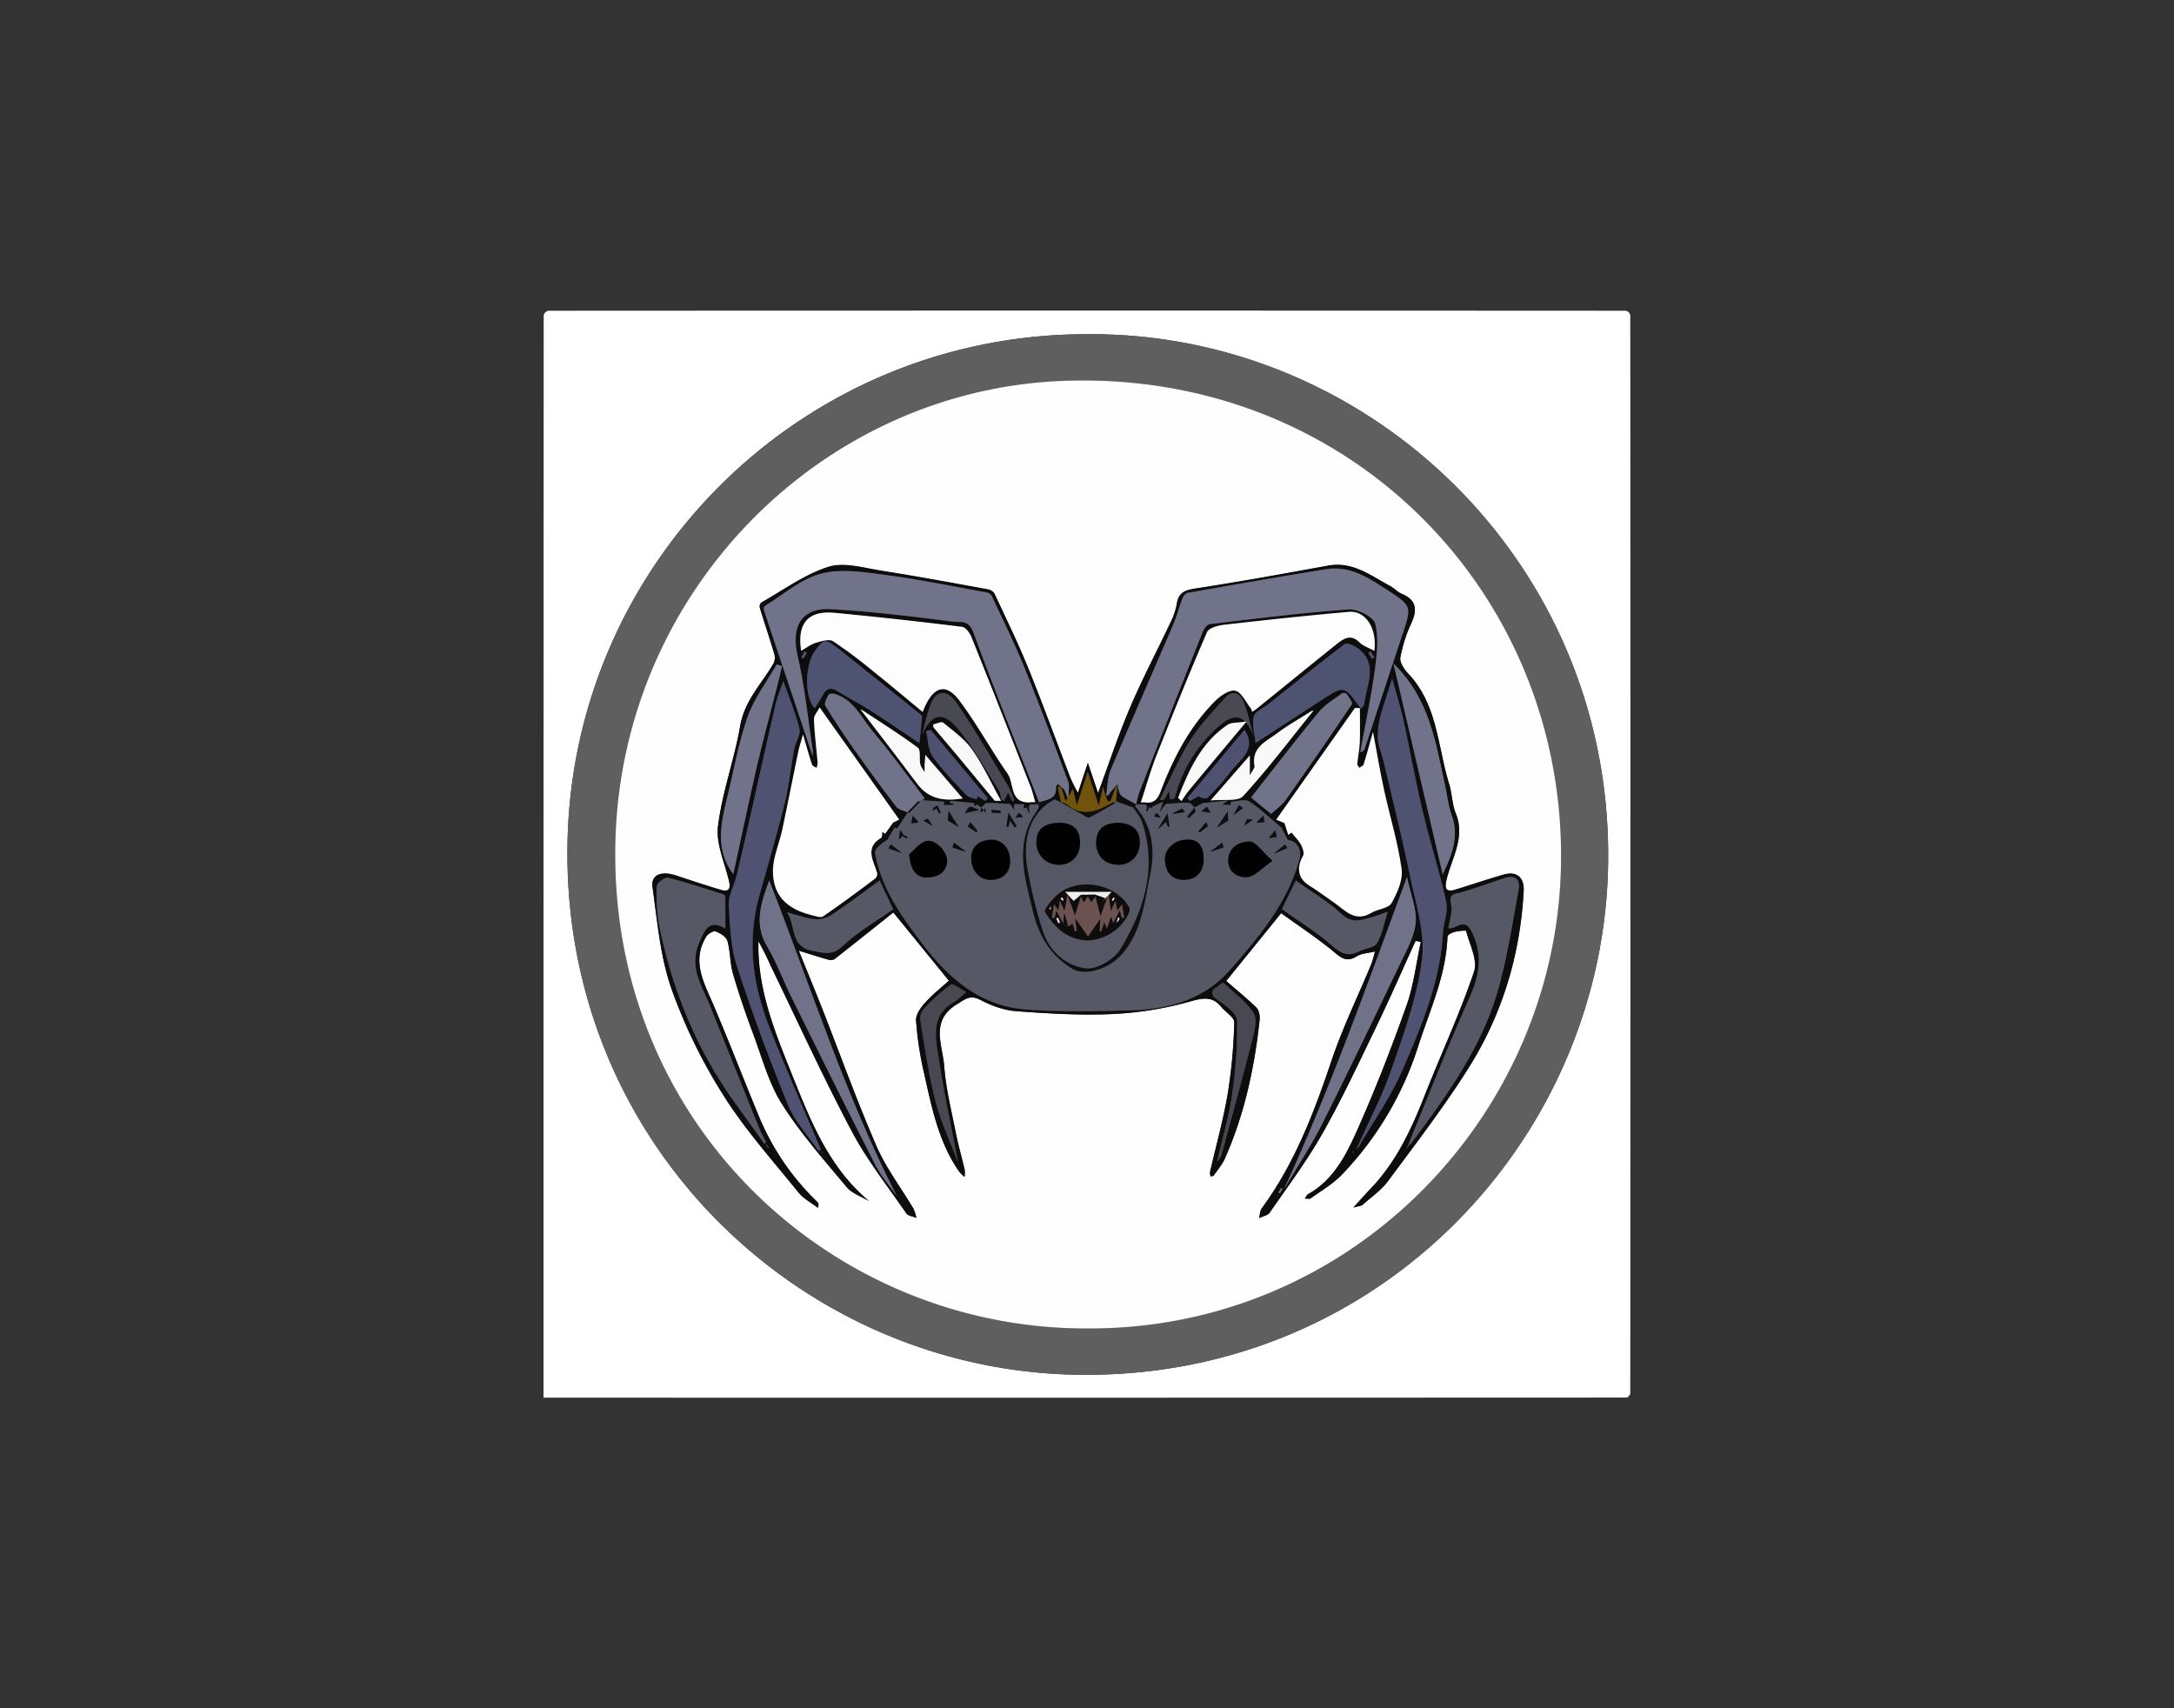 <svg id="Layer_1" data-name="Layer 1" xmlns="http://www.w3.org/2000/svg" viewBox="0 0 1008 792"><rect x="0" y="0" width="1008" height="792" fill="#333333" stroke="none"/><defs><style>.cls-1{fill:#fff;}.cls-2{fill:#5f5f5f;}.cls-3{fill:#fefefe;}.cls-4{fill:#0d0d0e;}.cls-5{fill:#575865;}.cls-6{fill:#70738a;}.cls-7{fill:#fdfdfd;}.cls-8{fill:#565764;}.cls-9{fill:#4f5371;}.cls-10{fill:#6f7289;}.cls-11{fill:#4f5372;}.cls-12{fill:#707389;}.cls-13{fill:#474851;}.cls-14{fill:#f9f9f9;}.cls-15{fill:#484952;}.cls-16{fill:#0f0f10;}.cls-17{fill:#f8f8f8;}.cls-18{fill:#4e5270;}.cls-19{fill:#71530b;}.cls-20{fill:#010101;}.cls-21{fill:#0e0c0d;}.cls-22{fill:#6c5151;}.cls-23{fill:#eee;}</style></defs><path class="cls-1" d="M252,648q0-250.92.09-501.82a3,3,0,0,1,2-2.11q249.93-.13,499.87,0a2.84,2.84,0,0,1,1.94,2q.14,249.93,0,499.88c0,.7-1.1,2-1.69,2Q503.13,648.06,252,648ZM504.29,154.94c-131.77-.2-237.22,104.69-241.08,233C259,527.62,368.72,633.48,496,637.29c140.34,4.2,245.63-106.34,249.52-233C749.88,263.92,636.76,154.11,504.29,154.94Z"/><path class="cls-2" d="M504.29,154.94c132.47-.83,245.59,109,241.27,249.38C741.67,531,636.38,641.49,496,637.29c-127.32-3.81-237-109.67-232.83-249.38C267.07,259.63,372.52,154.74,504.29,154.94Zm0,461c121,.57,215.87-97,219.41-212,3.92-127.35-97.44-232.77-231.39-227.31-111.22,4.53-203.38,96.85-206.94,212.18C281.31,520.18,385.4,616.35,504.29,615.92Z"/><path class="cls-3" d="M504.29,615.92c-118.89.43-223-95.74-218.92-227.13,3.56-115.33,95.72-207.65,206.94-212.18,134-5.46,235.31,100,231.39,227.31C720.16,519,625.31,616.49,504.29,615.92ZM656.36,436.2l2.41.63c-2.16,9.91-3.31,20.18-6.68,29.66-7,19.68-14.57,39.22-23.11,58.28-5,11.17-10.84,22.47-22.4,29-.69.39-1.07,1.32-1.6,2,.93,0,2.13.34,2.75-.1,4.93-3.56,10.33-6.71,14.48-11A152.54,152.54,0,0,0,657.59,485c5.4-16.68,12.9-32.75,13.54-50.71,0-.77,2-1.81,3.2-2.12,1.82-.47,5.36-.81,5.44-.51,1.61,6.33,5.48,13.65,3.66,19-6.55,19.33-15.23,37.93-22.73,57-6.16,15.65-13.08,30.77-24.84,43.15-2.5,2.63-4.91,5.35-8.36,9.12,2.41-.69,3.6-.68,4.27-1.27,4-3.57,8.65-6.76,11.8-11,12.76-17.24,25.9-34.28,37.31-52.4,15.72-24.95,24-52.65,25.58-82.22.32-6.15-3.37-9.13-9.21-7.46-7.55,2.16-15,4.73-22.48,7-4.26,1.3-5.06-.4-4.11-4.48,2.36-10.12,8.88-19.6,4.31-30.86-1.73-4.28-1.7-9.23-3.08-13.69-5.37-17.37-5.32-36.73-18.95-51.1-1.88-2-4.06-5.25-3.67-7.51a68.19,68.19,0,0,1,5.23-16.25c2.78-6.2,2-10.47-4.57-13.25-1.94-.81-3.46-2.59-5.35-3.6-9-4.84-17.38-11.55-28.79-9.48-20,3.65-40,7.3-60.12,10.4-5.13.8-9.18,1.2-10.06,7.41a31.4,31.4,0,0,1-3,8.72c-6.21,13.16-13,26.06-18.72,39.44-5.52,13-9.93,26.4-14.78,39.49-1.39-4.13-2.83-8.42-4.72-14l-4.6,13.86a72.89,72.89,0,0,1-3.41-6.7c-6.57-17-12.78-34.2-19.64-51.11-4.76-11.72-10.35-23.12-15.7-34.6a4.46,4.46,0,0,0-2.95-1.9c-16.41-3-32.82-6-49.29-8.63-8.21-1.28-17.34-4.12-24.67-1.82-11,3.46-20.88,10.78-31.18,16.56a2.58,2.58,0,0,0-.67,2.32c2.23,7.28,4.66,14.5,6.82,21.81a6,6,0,0,1-.56,4.29c-5.51,9.35-13.34,17.12-15.35,28.75-2.7,15.61-8.34,30.76-10.28,46.42-1,8.14,3.08,16.95,5.08,25.41.84,3.55,0,5.32-3.75,4.21-7-2.08-13.92-4.38-20.84-6.67s-11.66-.32-10.86,5.37c2.23,15.79,3.56,32.09,8.74,47A247,247,0,0,0,335.5,508c10,15.91,22.77,30.1,34.61,44.81,2.37,2.94,6,4.84,9.07,7.22.59-1.76.17-2.29-.31-2.76a117.16,117.16,0,0,1-27-39.56c-7.07-17.13-13.74-34.43-21-51.48-4.45-10.45-10.47-20.55-3.4-32,.78-1.27,3.29-2.75,4.33-2.35,2.13.81,4.91,2.51,5.44,4.4,1.4,4.92,1.16,10.31,2.6,15.22,2.8,9.6,6.06,19.08,9.56,28.45,4.05,10.86,7.11,22.48,13.22,32.09,8.67,13.64,19.54,25.93,29.94,38.39,2.48,3,6.84,4.36,10.33,6.47-18.13-15.11-26.63-36-34.89-56.57s-17-41-16.38-63.9a119.34,119.34,0,0,1,5.64,11.25c12.41,25.63,24.26,51.55,37.57,76.7,7.11,13.45,16.7,25.6,25.36,38.2.84,1.21,3.09,1.44,4.68,2.12a19.66,19.66,0,0,0-1.37-4.24c-5.75-9.7-12.73-18.85-17.18-29.11-9.1-21-16.84-42.51-25.19-63.8-3.41-8.67-7-17.28-10.81-26.76,5.24,1.61,9.44,3,13.69,4.16a3.71,3.71,0,0,0,2.86-.19c9.34-7.31,18.6-14.73,27.31-21.67L440,454.67c-3.58,3.26-7.69,6.5-11.13,10.33-2,2.22-4.28,5.49-4.1,8.13a156.72,156.72,0,0,0,3.57,23.78c3.65,16.08,6.75,32.44,16.46,46.39a16.76,16.76,0,0,0,2.41,2.35,12.78,12.78,0,0,0,.08-3.26c-1.33-5.78-3-11.49-4.15-17.3-2-10.2-4.58-20.4-5.34-30.71-.73-9.85-6.73-21.22,5.94-28.81,3.61-2.16,5.91-4.53,10.68-2.05,5.13,2.68,11,4.87,16.72,5.29,14.92,1.11,30,2,44.86,1.32a160.54,160.54,0,0,0,36.17-5.91c6.18-1.76,10.21-2.17,14.26,2.77,2,2.42,5.94,4.77,5.87,7a244.25,244.25,0,0,1-3,33c-2.07,12.22-5.45,24.22-8.21,36.32a6.76,6.76,0,0,0,.22,2.16c.52-.18,1.28-.19,1.53-.55,1.81-2.61,4-5.1,5.21-8,9-20.41,13.64-42,16-64,.2-1.87-.22-4.51-1.43-5.7-4.56-4.48-9.56-8.5-14.06-12.41L594,423.38c7.51,5.41,15.79,10.92,23.51,17.13,3.69,3,6.35,6.14,11.56,2.87,2.27-1.42,5.41-1.48,8.51-2.24-.67,2.22-1.1,4.23-1.87,6.1-6.12,14.76-13.17,29.21-18.27,44.32-8.16,24.2-17.12,47.86-32.4,68.64-.87,1.19-.86,3-1.27,4.55,1.68-.83,4-1.2,4.94-2.54,8.37-12.12,17.26-24,24.5-36.78,9-15.91,16.76-32.53,24.71-49C644.34,463.14,650.24,449.61,656.36,436.2Z"/><path class="cls-4" d="M656.36,436.2c-6.12,13.41-12,26.94-18.42,40.21-8,16.49-15.71,33.11-24.71,49-7.24,12.79-16.13,24.66-24.5,36.78-.92,1.34-3.26,1.71-4.94,2.54.41-1.53.4-3.36,1.27-4.55,15.28-20.78,24.24-44.44,32.4-68.64,5.1-15.11,12.15-29.56,18.27-44.32.77-1.87,1.2-3.88,1.87-6.1-3.1.76-6.24.82-8.51,2.24-5.21,3.27-7.87.1-11.56-2.87-7.72-6.21-16-11.72-23.51-17.13l-25.5,31.45c4.5,3.91,9.5,7.93,14.06,12.41,1.21,1.19,1.63,3.83,1.43,5.7-2.37,22.07-7,43.62-16,64-1.26,2.87-3.4,5.36-5.21,8-.25.36-1,.37-1.53.55a6.76,6.76,0,0,1-.22-2.16c2.76-12.1,6.14-24.1,8.21-36.32a244.25,244.25,0,0,0,3-33c.07-2.27-3.89-4.62-5.87-7-4-4.94-8.08-4.53-14.26-2.77A160.54,160.54,0,0,1,516,470.13c-14.91.7-29.94-.21-44.86-1.32-5.7-.42-11.59-2.61-16.72-5.29-4.77-2.48-7.07-.11-10.68,2.05-12.67,7.59-6.67,19-5.94,28.81.76,10.31,3.32,20.51,5.34,30.71,1.15,5.81,2.82,11.52,4.15,17.3a12.78,12.78,0,0,1-.08,3.26,16.76,16.76,0,0,1-2.41-2.35C435,529.35,431.94,513,428.29,496.91a156.72,156.72,0,0,1-3.57-23.78c-.18-2.64,2.1-5.91,4.1-8.13,3.44-3.83,7.55-7.07,11.13-10.33L414.23,423c-8.71,6.94-18,14.36-27.31,21.67a3.71,3.71,0,0,1-2.86.19c-4.25-1.2-8.45-2.55-13.69-4.16,3.84,9.48,7.4,18.09,10.81,26.76,8.35,21.29,16.09,42.84,25.19,63.8,4.45,10.26,11.43,19.41,17.18,29.11a19.66,19.66,0,0,1,1.37,4.24c-1.59-.68-3.84-.91-4.68-2.12-8.66-12.6-18.25-24.75-25.36-38.2-13.31-25.15-25.16-51.07-37.57-76.7a119.34,119.34,0,0,0-5.64-11.25c-.6,22.85,8.17,43.43,16.38,63.9s16.76,41.46,34.89,56.57c-3.49-2.11-7.85-3.5-10.33-6.47-10.4-12.46-21.27-24.75-29.94-38.39-6.11-9.61-9.17-21.23-13.22-32.09-3.5-9.37-6.76-18.85-9.56-28.45-1.44-4.91-1.2-10.3-2.6-15.22-.53-1.89-3.31-3.59-5.44-4.4-1-.4-3.55,1.08-4.33,2.35-7.07,11.49-1,21.59,3.4,32,7.25,17.05,13.92,34.35,21,51.48a117.16,117.16,0,0,0,27,39.56c.48.47.9,1,.31,2.76-3.06-2.38-6.7-4.28-9.07-7.22-11.84-14.71-24.6-28.9-34.61-44.81a247,247,0,0,1-24.25-49.68c-5.18-14.88-6.51-31.18-8.74-47-.8-5.69,4-7.63,10.86-5.37s13.85,4.59,20.84,6.67c3.76,1.11,4.59-.66,3.75-4.21-2-8.46-6.1-17.27-5.08-25.41,1.94-15.66,7.58-30.81,10.28-46.42,2-11.63,9.84-19.4,15.35-28.75a6,6,0,0,0,.56-4.29c-2.16-7.31-4.59-14.53-6.82-21.81a2.58,2.58,0,0,1,.67-2.32c10.3-5.78,20.14-13.1,31.18-16.56,7.33-2.3,16.46.54,24.67,1.82,16.47,2.59,32.88,5.66,49.29,8.63a4.46,4.46,0,0,1,2.95,1.9c5.35,11.48,10.94,22.88,15.7,34.6,6.86,16.91,13.07,34.08,19.64,51.11a72.89,72.89,0,0,0,3.41,6.7l4.6-13.86c1.89,5.58,3.33,9.87,4.72,14,4.85-13.09,9.26-26.53,14.78-39.49,5.69-13.38,12.51-26.28,18.72-39.44a31.4,31.4,0,0,0,3-8.72c.88-6.21,4.93-6.61,10.06-7.41,20.09-3.1,40.11-6.75,60.12-10.4,11.41-2.07,19.76,4.64,28.79,9.48,1.89,1,3.41,2.79,5.35,3.6,6.62,2.78,7.35,7.05,4.57,13.25a68.19,68.19,0,0,0-5.23,16.25c-.39,2.26,1.79,5.53,3.67,7.51,13.63,14.37,13.58,33.73,18.95,51.1,1.38,4.46,1.35,9.41,3.08,13.69,4.57,11.26-2,20.74-4.31,30.86-.95,4.08-.15,5.78,4.11,4.48,7.51-2.28,14.93-4.85,22.48-7,5.84-1.67,9.53,1.31,9.21,7.46-1.53,29.57-9.86,57.27-25.58,82.22-11.41,18.12-24.55,35.16-37.31,52.4-3.15,4.25-7.76,7.44-11.8,11-.67.59-1.86.58-4.27,1.27,3.45-3.77,5.86-6.49,8.36-9.12,11.76-12.38,18.68-27.5,24.84-43.15,7.5-19,16.18-37.62,22.73-57,1.82-5.36-2-12.68-3.66-19-.08-.3-3.62,0-5.44.51-1.22.31-3.17,1.35-3.2,2.12-.64,18-8.14,34-13.54,50.71a152.54,152.54,0,0,1-35.38,59.61c-4.15,4.33-9.55,7.48-14.48,11-.62.44-1.82.08-2.75.1.53-.68.91-1.61,1.6-2,11.56-6.49,17.39-17.79,22.4-29,8.54-19.06,16.1-38.6,23.11-58.28,3.37-9.48,4.52-19.75,6.68-29.66Zm-298.75,98,.16.12-.18-.09a.85.85,0,0,0-.06-.17s-.07,0-.11-.05ZM356,532l.33.22-.06-.49-.43-.54-.38-.62-.29.16c.13.25.26.5.38.75Zm25.14,1.74-.44.47.69.32Zm271.21-1.39,1.18-1.74a3.15,3.15,0,0,0,.77-.55c16.63-22.22,32.94-44.76,40.5-71.92,4.16-14.93,6.5-30.39,9.29-45.67.93-5-1.85-6.93-6.79-5.27-6.5,2.18-12.95,4.51-19.53,6.44-3.07.9-6.23.4-5,5.7.81,3.42-.77,7.4-1.26,11.05,3.75.54,7.35-5.28,10.76,1.44,5.51,10.87,3.63,20.49-1.1,31.09-9.91,22.2-18.78,44.86-28.07,67.34-.3.66-.59,1.32-.88,2l-.19.32ZM492.48,366.23h1l1.88,4.56c0-4.07.61-6.44-.1-8.33-6.6-17.68-13.18-35.37-20.29-52.85-4.6-11.33-10.05-22.31-15.23-33.4a3.64,3.64,0,0,0-2.42-1.51c-15.62-2.8-31.18-6-46.9-8.09-9.85-1.3-20.49-3-29.76-.58s-17.42,9.68-26,14.9a2.17,2.17,0,0,0-.5,1.94c3,9.22,6.12,18.42,9.19,27.62l13.46,40.25c0-2.16.06-2.61,0-3-2.23-14.42-3.63-29-6.92-43.21-3.83-16.46,3.92-22.68,15.23-22.05,19,1.06,38,3.4,56.85,5.81,3,.38,7.15-1,9.25,4.78,9.68,26.52,20.3,52.7,30.58,79l-.38.84-1.44,0V372c-.72-2.43-1.27-4.93-2.19-7.28-9.06-23.1-18.12-46.2-27.37-69.22-.78-2-2.71-4.63-4.36-4.84-19.71-2.42-39.44-4.62-59.21-6.49-12.13-1.14-17.41,4.8-15.41,17.61,2.43-1.38,4.46-3,6.78-3.7,2.58-.77,6.19-1.89,8-.74a219.33,219.33,0,0,1,18.69,14c7.68,6.13,15.2,12.47,22.87,18.8,4.47-11.76,10.48-13.93,16.95-5.37,8.15,10.78,14.6,22.83,22.38,33.9,3.23,4.59.81,13.83,10.46,13.38v.89l-.58,1.5h-.9l-1.64.49.44-2.06h-4.76c0,.58.06,1.2.15,2.85l-1.91-2.94c-4-.2-7.4-.53-10.81-.44-.87,0-1.71,1.37-2.56,2.1v0L453.1,373l-1.49.77.11-1.48-10.93-1-.61.85,2.11.45-.56.59h-4.16l.28-1.56L427.16,371l1.64-.77c-7.88-10.25-15.63-21-24.15-31.14-5.3-6.3-8.75-14.74-17.68-17.38-.87-.26-2.55-.16-2.8.31-.83,1.62-2.19,4.09-1.55,5.15,4.17,6.91,8.67,13.65,13.33,20.25,6.33,8.95,12.79,17.82,19.48,26.52,1.13,1.47,3.64,1.88,5.52,2.79l-4.87,7.33-1.28-.36c-1.17,2-2.19,3.82-3.22,5.6-2.52,1.61-6.15,4.3-5.79,6.29,2.93,16.51,12.43,29.62,22.45,42.67,12.4,16.15,27,28.33,47.89,29.82,15.7,1.12,31.55.82,47.31.41,18-.45,34.67-4.66,47.36-19.23,13.33-15.31,26.25-30.7,31.77-50.83,1.26-4.63-1.5-8.81-5.35-8.84-1.1-2.11-2-3.92-3.05-5.88-.53.15-1.23.34,0,0-5.65-4.67-10-9-15-12.12-2-1.25-5.63,0-8.52.18,0,.47.09.94.14,1.4h-4.11l2.62-2-11.61,1.22-3.73,2,0,0c-.94-.75-1.88-2.12-2.84-2.14-3.34-.09-6.69.29-10.53.53l-3,4,1.77-5.07L534,374.2l-.41.4-.84-.36-.86-.32-1-1V372c3.88.49,5.73-1.13,7.18-5,5.85-15.43,13.4-30,25.17-41.87,2.49-2.51,6.79-5.53,9.49-4.92,2.9.66,4.91,5.31,7.27,8.24a5.53,5.53,0,0,1,.55,1.55c.73-.49,1.41-.88,2-1.36,12.38-10,24.71-20.06,37.13-30,3.23-2.58,6.55-5,10.66-.86,1.73,1.73,4.37,2.55,6.89,3.94,1.32-10.47-4.1-18.75-11.79-18.08-19.39,1.68-38.76,3.77-58.1,6-2.74.31-6.88,1.5-7.71,3.43-8.11,18.78-15.77,37.74-23.28,56.77-2.86,7.25-5,14.8-7.42,22.21l0,.79-2.16,0a43.91,43.91,0,0,1,1.42-5.5q14.63-37.21,29.41-74.37c.58-1.47,2-3.52,3.28-3.66,21.44-2.55,42.88-5.27,64.41-6.82,4.13-.29,11.55,3.5,12.33,6.66,1.69,6.92.73,14.74-.29,22-1.76,12.59-4.4,25.05-6.67,37.57,1.61-.44,1.91-1.15,2.15-1.87q8.71-26.41,17.44-52.82c4.26-12.85,4.46-13.1-7-20.51-8.52-5.53-17.31-11.44-28.26-9.69-21.49,3.43-42.94,7.21-64.38,11-.93.16-2,1.51-2.37,2.54-1.58,4.08-2.67,8.36-4.39,12.37-9.6,22.39-19.45,44.68-28.89,67.14-1.54,3.65-1.48,8-2.16,12,1.63-.31,1.53-1,1.83-1.38,1.11-1.4,2.34-2.69,3.53-4a25.37,25.37,0,0,0,.73,3.73,4.26,4.26,0,0,0,1.57,2.06c2,1.29,4.2,2.39,6.31,3.56l-.45,1.06-.89.48-8-2.92c.19-2.14.38-4.28.64-7.12-2.51,1.27-3.06,15.48-6.63.44-.67,2.93-1.14,5-2,8.71-1.91-5.86-3.37-10.33-5.13-15.75-1.75,5.44-3.18,9.87-5,15.64l-1.83-7.6-3.44,5.67Zm115.94-36.76c-5.43,3.46-11.09,6.62-16.23,10.47s-12.1,6.54-10.51,15.19c.17.91-1,2.07-2.18,4.39v-9.29l-18.22,20.91c5.86-.66,12.66.62,15.12-2.07,11.44-12.48,21.67-26.06,32.33-39.25l.24-.4Zm-208.87-.38-.57-.17.36.37c8.67,11.36,17.44,22.64,26,34.09,5.56,7.46,13.06,8.09,21.14,6.83L429.1,350c-.13,1.78-.28,3.32-.35,4.86-.06,1,0,2.09,0,3.13-.69-1.22-1.73-2.37-2-3.67-.54-2.59.32-6.6-1.14-7.68C417.18,340.41,408.28,334.87,399.55,329.09Zm165.07,209.1a8.47,8.47,0,0,0,1.62-2.3c4.92-18.09,9.91-36.17,14.53-54.34,1-3.86,2.22-9.15.44-11.9-3.41-5.27-8.9-9.21-13.56-13.67a1.31,1.31,0,0,0-1.23-.13c-2.28,2.33-7.82,3.8-1.4,8.1,3.5,2.36,8.49,6.1,8.56,9.32a208.74,208.74,0,0,1-2.35,34.49c-1.48,10.2-4.49,20.17-6.83,30.25l-.11.71Zm-120.74,0,.32.53-.1-.71c-3-15.7-6.43-31.34-8.79-47.13-1.42-9.5-4.14-20.06,7.25-26.43,1.76-1,3.17-2.59,5.48-4.53-2.78-1.38-6.19-4.12-7.22-3.41a83.36,83.36,0,0,0-12.26,11,7.11,7.11,0,0,0-1.89,5.2c2.08,12.57,3.84,25.25,7,37.56C436.1,519.82,440.4,528.9,443.88,538.19ZM372.32,340.53c-.84,3-1.65,5.43-2.17,7.89-2.52,12.11-4.9,24.24-7.47,36.33-1.39,6.51-4.38,13-4.29,19.43.16,11.07,6.5,17.26,17.91,20.1,1.76.44,4.2,1.34,5.33.57,8.26-5.65,16.3-11.65,24.32-17.65a3,3,0,0,0,.67-2.69c-1.67-5.65-5.77-11.48,1.95-16.06.55-.33.37-1.87.53-2.84l1.25,1,3.74-5.22,2.83-1.42L380,328c-1,1.94-2.7,3.79-2.62,5.57.27,6.77,1.15,13.51,1.73,20.27a7,7,0,0,1-.6,2.21c-.71-.52-1.84-.91-2.06-1.59C375,350,373.8,345.57,372.32,340.53ZM598.83,386c1.66,2.07,3.34,3.66,4.36,5.59.81,1.53,1.68,4,1,5.18-3.15,5.46-2.36,10.45,2.51,13.58,4.08,2.62,8,5.46,12,8.26,5.15,3.63,9.65,9.18,17.15,4.64,3-1.81,7.93-2,9.33-4.49,2.69-4.7,5.38-10.75,4.69-15.77-1.7-12.38-5.46-24.47-8.14-36.73-1.81-8.3-3.2-16.7-5.13-26.89-1.8,6.36-3,10.79-4.36,15.16-.2.63-1.31,1-2,1.47-.33-.58-1-1.19-.94-1.73.32-3.32,1-6.62,1.17-9.93.21-5.34.06-10.69.06-16l-2.3-.06L591.73,380l3.82,1.61c.44,1.38,1.07,3.32,1.76,5.45ZM379.62,533.71l1-.75-.73-1.71c-7.83-18.53-16.07-36.9-23.37-55.63-7.57-19.43-10.19-39.51-4.49-60.07,4-14.36,8.25-28.65,11.83-43.11,2-8.25,2.83-16.8,4.39-25.18.59-3.16,3.08-6.52,2.44-9.25-1.73-7.28-4.69-14.26-7.47-22.27-1.4,4.11-2.84,7.39-3.62,10.81-4.15,18-8.11,36-12.17,54-1.93,8.54-3.85,17.07-5.93,25.57-1.1,4.51-3.79,9-3.58,13.38.46,9.62.92,19.63,3.85,28.68,7.05,21.7,15,43.15,23.7,64.27C368.62,520.17,374.81,526.66,379.62,533.71Zm249.2-.74a13.2,13.2,0,0,0,1.49-1.77c6.76-11.65,14.66-22.81,20-35.09,8.78-20.32,17.59-40.87,18.77-63.56.26-4.82,2.5-9.9,1.53-14.35-3.06-14.1-7.53-27.89-10.87-41.93s-5.84-28.18-8.93-42.23c-1.28-5.87-3.11-11.61-5.25-19.43-2.37,7.54-4.26,12.78-5.62,18.16a31.73,31.73,0,0,0-1,10.06c.25,3.27,1.74,6.43,2.51,9.68,4.22,18,8.72,35.87,12.45,53.94,2.61,12.65,7,25.88,5.48,38.22C657.17,462,651,479,645.22,495.62,640.83,508.35,634.43,520.38,628.82,533Zm-274.45-2.74.91-.65c-1.06-2.1-2.27-4.15-3.15-6.33Q340.7,495,329.39,466.64c-3.81-9.51-10.16-18.26-5.12-29.72,2.74-6.23,4.58-10.8,12.14-6.41.07,0,.27-.12-.06,0,0-5.16,0-10.08-.05-15,0-.35-.71-.84-1.17-1-8.44-2.64-16.83-5.48-25.4-7.61-1.41-.35-5.11,2.42-5.16,3.83a79.18,79.18,0,0,0,1.08,18.34c6.05,29.53,17.09,57,34.76,81.64Zm2.27-122.07c-3.79,10.47-7.23,20.16-.95,30.68,4.44,7.42,7.41,15.71,11.27,23.5,12.85,25.92,25.68,51.86,38.82,77.63,2.65,5.19,6.63,9.7,10.1,14.67C391.75,507.51,375.92,457.37,356.64,408.16Zm295.74-1.58C634,456.27,616.9,504.45,595.44,551.06a9.55,9.55,0,0,0,1.1-1.64c5.51-9.4,11.54-18.55,16.42-28.26,12.18-24.24,23.91-48.69,35.63-73.15,3.09-6.47,7-13.11,7.76-20C657.07,421.68,654.09,414.91,652.38,406.58Zm-226.09-62c.44-4.2.9-8.29,1.25-12.39,0-.35-.61-.83-1-1.16q-16.2-13-32.42-26c-11.72-9.35-11.4-9.83-16.27-3.16-4.6,6.29-5,21.23-.1,26.59,1.19-1.92,2.51-3.74,3.5-5.72,1.78-3.58,3.92-4.41,7.5-2.08,4.72,3.07,9.82,5.54,14.56,8.58C411,334.16,418.49,339.33,426.29,344.55Zm155.89-.11c10.29-6.69,20.49-13.33,30.7-19.94s10.34-6.69,17.3,2.89c.23.31.49.59,1,1.23.58-1,1.35-1.67,1.43-2.46,1-8.86,6.81-18.42-3.23-25.78-1.61-1.19-4.91-2.49-5.92-1.73-11.88,9-23.47,18.35-35.13,27.62-2.47,2-6.48,3.58-7,6C580.39,336.14,581.78,340.54,582.18,344.44Zm63.89-36.87c7.76,33.27,15.26,65.4,22.83,97.85,4.36-9.07,7.77-17.73,4.15-27.62-1.58-4.3-2-9-3-13.53C665.7,344.46,662.94,324,646.07,307.57ZM340,405.35c3.6-16.53,7.05-33.22,10.89-49.81,2.9-12.51,6.3-24.89,9.46-37.33.79-3.12,1.5-6.26,2.25-9.39l-2.49-.8c-4.58,8.05-10.4,15.66-13.45,24.24-4.19,11.81-6.27,24.36-9.29,36.59C334.35,381.24,331.29,393.61,340,405.35Zm249.36-28c2.22-2.1,5-4,6.86-6.64q15.57-21.93,30.58-44.25c.48-.72-1.36-3.16-2.36-4.65a2.21,2.21,0,0,0-2.1-.45c-3.74,2.81-8,5.24-10.93,8.78-10.91,13.25-21.37,26.87-31.38,39.58Zm5,44.13c7.89,5.63,16.17,10.69,23.35,17,4.25,3.73,7.6,5.13,12.6,2.52,2.68-1.4,6.95-1.57,8.14-3.64,2.46-4.32,3.35-9.53,5-14.67-2.89,1-5.48,2-8.16,2.74-4.53,1.21-8.51,2.76-13.16-1.6-6.38-6-14.16-10.48-21.31-15.6Zm-180.25.06-6.26-13.35c-7.61,5.5-14.85,11-22.4,16a12.7,12.7,0,0,1-7.78,1.92c-4.12-.42-8.12-1.95-12.88-3.2,4.43,6.08,1.21,16,12,17.94,5.37,1,9.15,2.3,14.05-2.37C397.71,432,406.17,427.22,414.12,421.57Zm55.31-50,.9-.38a48.65,48.65,0,0,0-2.84-6.66c-7.83-12.94-15.33-26.13-23.91-38.57-4.24-6.16-9.08-5.94-11.49-.68-2.22,4.86-3.14,10.31-4.64,15.5,4.13-9.21,9.19-11.35,15.77-3.88,7.79,8.84,13.45,19.57,19.92,29.55.72,1.11.67,2.69,1.12,4,.14.4.77.65,1.17,1,.62-1.22,1.23-2.45,2-4C468.14,368.92,468.79,370.25,469.43,371.58Zm111.68-30.64c-1.47-5.23-2.52-10.62-4.54-15.62-1.5-3.72-5-5.66-8.31-2-5.84,6.45-11.92,12.89-16.52,20.2-5.45,8.66-9.43,18.23-14,27.41,1.76.17,2.25-.39,2.62-1s.8-1.55,1.72-3.36c.21,2.11.3,3.08.4,4.05.77-.19,2.12-.23,2.22-.61a65.75,65.75,0,0,1,20.41-33.25C572.75,330,577.21,331.58,581.11,340.94Zm-117,30.35c-4.7-8.5-8.38-16.62-13.43-23.78-3.44-4.89-8.67-8.59-13.39-12.46-.81-.66-3.09.47-4.68.85a2.92,2.92,0,0,0,.3,1.48c3.34,4,6.77,8,10.13,12,5.81,7,11.58,14,18.17,21.9Zm113.79-36.76c-4.16.65-6.93.31-8.7,1.48-12.14,8.08-17.84,20.71-22.92,33.67-.13.34,1,1.15,1.49,1.74,1.1-1.59,2.08-3.28,3.31-4.76C559.48,356.58,567.89,346.55,577.94,334.53Zm-.88,3.85q-13.26,15.86-26.52,31.68l1.1,1.29,4.15-2.17c1.38.93,3.38,1.4,4.14.63a103.26,103.26,0,0,0,10.48-11.76C574.64,352.25,583,347.64,577.06,338.38Zm-145.47.11-2.21.5c.95,4,.89,8.66,3.08,11.77,4.51,6.4,10.12,12,15.52,17.78,1.12,1.19,3.25,1.43,4.92,2.1l.37-1.5,3.57,2.18,1.14-1.26Zm-60-33.7,1,.56,1.55-2.66-1.12-.62Zm264.61.63,1.09-.7-1.8-2.65-1,.68C635,303.64,635.57,304.53,636.15,305.42ZM592.71,552.86l.71.42,1.33-2.06-.76-.45Zm35.08-18.63-.27-.36a2.72,2.72,0,0,0-.43.4.8.8,0,0,0,.2.28A3.49,3.49,0,0,0,627.79,534.23Zm-244.87,2.33-.37-.25a1.75,1.75,0,0,0,0,.32s.11.13.14.12A1.11,1.11,0,0,0,382.92,536.56Zm-1.16-1.15.11.08v-.13Zm244.91-.08-.07.12h.11ZM359,535.94l-.14-.17c-.05.05-.14.1-.14.15s.08.11.12.16Zm233.18,18.34.15-.14-.27-.07s0,.1,0,.14S592.1,554.26,592.13,554.28Zm-175.31.22-.08.14.28,0a.52.52,0,0,0-.06-.15S416.87,554.5,416.82,554.5Z"/><path class="cls-5" d="M427.16,371l10.69.66-.28,1.56h4.16l.56-.59-2.11-.45.61-.85,10.93,1-.11,1.48,1.49-.77,1.95,1.37c-.13.83-.27,1.66-.4,2.5l2.23-2.14c.17,1.5.35,3,.27,2.31L455,374.4c.85-.73,1.69-2.07,2.56-2.1,3.41-.09,6.83.24,10.81.44l1.91,2.94c-.09-1.65-.12-2.27-.15-2.85h4.76l-.44,2.06,1.64-.49c.21.55.42,1.09,1.19,3.13-.19-2.13-.24-2.64-.29-3.14.19-.5.38-1,.58-1.5H480l1.44,0c.06.56.38,1.25.16,1.64-1.24,2.21-2.84,4.25-3.91,6.53-6.4,13.7-2.15,27,1,40.61,2.73,11.62,7.84,20.94,18.25,27.32,6.07,3.73,17.44.42,23.82-7.34,8.61-10.47,9.79-23.49,12.41-35.93,2.4-11.39,1.25-22.41-6.83-31.74l.45-1.06,0,0,2.16,0h1.92l1,1c-.14.7-.28,1.41-.41,2.11l.55.12.72-1.91.84.35.59,0-.18-.42,5.32-2.51-1.77,5.07,3-4c3.84-.24,7.19-.62,10.53-.53,1,0,1.9,1.39,2.84,2.14l-3.46,4.33.77.54,3-2.85c-.08-.49-.2-1.27-.32-2l3.73-2,11.61-1.22-2.62,2h4.11c0-.46-.09-.93-.14-1.4,2.89-.13,6.5-1.43,8.52-.18,5.06,3.15,9.4,7.45,15,12.12-1.24.34-.54.15,0,0,1,2,2,3.77,3.05,5.88,3.85,0,6.61,4.21,5.35,8.84-5.52,20.13-18.44,35.52-31.77,50.83-12.69,14.57-29.31,18.78-47.36,19.23-15.76.41-31.61.71-47.31-.41-20.86-1.49-35.49-13.67-47.89-29.82-10-13-19.52-26.16-22.45-42.67-.36-2,3.27-4.68,5.79-6.29,1-1.78,2.05-3.57,3.22-5.6l1.28.36,4.87-7.33v0l.53.11,4.85-4.86c0-.07.05-.14,0-.19a3.49,3.49,0,0,0-.15-.34h0l1-.49Zm-8.71,16.46,2,1.3.4-.72-2-1-1.43-2.37c-.26,1.9-.4,2.91-.63,4.63Zm131.75,1.84c-5.58,0-10.42,4.49-10.08,9.46.36,5.25,2.86,9.12,8.67,9.13,6.3,0,9.35-4,9.3-9.8C558,393.1,556.14,388.83,550.2,389.31Zm-89.86,0c-6.53,0-10,3.36-10.06,8.46-.08,5.79,3.85,10.28,9.2,10.16,5.84-.13,9-3.65,8.82-9.14S464.92,389.64,460.34,389.31Zm-38.82,6.82c.7,7.09,3.17,10.85,8.6,10.68,4.52-.15,8.74-2.06,9-7.68.2-4.27-5.67-10.36-9.78-9.15C426.1,390.94,423.59,394.41,421.52,396.13Zm168.46,3c-4.89-4.36-7.69-8.89-10.52-8.92-4.68,0-10,2.61-10,8.8,0,5.55,4.67,8.16,9.13,7.63C581.93,406.21,584.88,402.63,590,399.09ZM467.62,376.82c-.44,2.86-.72,4.63-1,6.39l.86.17.89-2.85,2.18,3.14.79-.7C470.31,381.27,469.28,379.56,467.62,376.82Zm101.57-.65-4.92,7.48,5.23-3.2C569.44,379.65,569.33,378.1,569.19,376.17Zm-124.71,7.21c-1.8-2.8-3.14-4.9-4.68-7.32-.16,2.08-.28,3.67-.33,4.36Zm96.15-2.32c.32.76.63,1.51.94,2.27l.65-.2c-.27-1.73-.54-3.47-.92-6-1.47,2.41-2.49,4.07-4.49,7.36C539,382.51,539.83,381.79,540.63,381.06Zm-88,4.79.63-.47c-1.1-1.4-2.21-2.79-3.32-4.19l-1.23,2Zm103-.45.67.53,3.79-2.93-.87-1.75Zm-143.61,8,6.24,2.16-5.2-4Zm184.84-.18c-.08-.12-.56-.92-1-1.71l-5.28,4.39Zm-30.17-2.53L561,395l6.27-2.1Zm-125,2.29,6.28,2.07-5.64-4.33C442,391.61,441.83,392.35,441.66,392.93ZM572,377.81l4.31-3.11-1.83-1.45Zm-112.31-2.32.13,1.24,4.05.29.07-1.18Zm97.38.69,4.26.62L559.53,374Zm31.19,12.34,3.63-.4c-.11-.66-.29-1.64-.57-3.23ZM447.29,377l6.68-1.48c-2.47-.87-3.62-1.7-4.33-1.43S448.28,375.73,447.29,377Zm-24,1.11c-.36,1.56-.58,2.54-.83,3.64l3.48-.5Zm11-3.36,1.11,2.36.82-.35c-.5-1.09-1-2.19-1.48-3.29a15.4,15.4,0,0,0-1.92,1.05c-.2.15-.13.66-.24,1.37Zm115.15,1.75c-.47-.58-1.1-1.67-1.33-1.59a35.41,35.41,0,0,0-4.68,2.47Zm33.21,4.89,3.64-.23c-.12-.78-.25-1.64-.47-3.1C584.54,379.36,583.76,380.17,582.58,381.42ZM432.39,383c-1.12-1.76-1.5-2.71-2.2-3.28-.28-.24-1.25.35-2.09.63Zm148.48-3c-1.29-.08-2.27-.43-2.64-.1-.56.5-.69,1.48-1.28,2.94Zm-110.15-.93,3.67-.29c-.92-1-1.37-1.44-1.83-1.91Zm67.43.11-1.67-2.32a12.24,12.24,0,0,0-1.09,1.07c-.11.13,0,.42,0,.69Z"/><path class="cls-6" d="M481.83,372c-10.28-26.3-20.9-52.48-30.58-79-2.1-5.76-6.29-4.4-9.25-4.78-18.9-2.41-37.85-4.75-56.85-5.81-11.31-.63-19.06,5.59-15.23,22.05,3.29,14.18,4.69,28.79,6.92,43.21.07.43,0,.88,0,3l-13.46-40.25c-3.07-9.2-6.17-18.4-9.19-27.62a2.17,2.17,0,0,1,.5-1.94c8.58-5.22,16.67-12.47,26-14.9s19.91-.72,29.76.58c15.72,2.07,31.28,5.29,46.9,8.09a3.64,3.64,0,0,1,2.42,1.51c5.18,11.09,10.63,22.07,15.23,33.4,7.11,17.48,13.69,35.17,20.29,52.85.71,1.89.1,4.26.1,8.33l-1.88-4.56-3-2.66c-.3.47-.89,1-.86,1.41C490.06,370.72,485.36,370.71,481.83,372Z"/><path class="cls-6" d="M526.81,372.92l0,0c-2.11-1.17-4.27-2.27-6.31-3.56a4.26,4.26,0,0,1-1.57-2.06,25.37,25.37,0,0,1-.73-3.73c-1.19,1.34-2.42,2.63-3.53,4-.3.38-.2,1.07-1.83,1.38.68-4,.62-8.34,2.16-12,9.44-22.46,19.29-44.75,28.89-67.14,1.72-4,2.81-8.29,4.39-12.37.4-1,1.44-2.38,2.37-2.54,21.44-3.77,42.89-7.55,64.38-11,11-1.75,19.74,4.16,28.26,9.69,11.43,7.41,11.23,7.66,7,20.51q-8.76,26.4-17.44,52.82c-.24.72-.54,1.43-2.15,1.87,2.27-12.52,4.91-25,6.67-37.57,1-7.29,2-15.11.29-22-.78-3.16-8.2-7-12.33-6.66-21.53,1.55-43,4.27-64.41,6.82-1.25.14-2.7,2.19-3.28,3.66q-14.83,37.14-29.41,74.37A43.91,43.91,0,0,0,526.81,372.92Z"/><path class="cls-3" d="M372.32,340.53c1.48,5,2.71,9.5,4.15,13.9.22.68,1.35,1.07,2.06,1.59a7,7,0,0,0,.6-2.21c-.58-6.76-1.46-13.5-1.73-20.27-.08-1.78,1.66-3.63,2.62-5.57l36.9,52-2.83,1.42-3.74,5.22-1.25-1c-.16,1,0,2.51-.53,2.84-7.72,4.58-3.62,10.41-1.95,16.06a3,3,0,0,1-.67,2.69c-8,6-16.06,12-24.32,17.65-1.13.77-3.57-.13-5.33-.57-11.41-2.84-17.75-9-17.91-20.1-.09-6.45,2.9-12.92,4.29-19.43,2.57-12.09,4.95-24.22,7.47-36.33C370.67,346,371.48,343.57,372.32,340.53Z"/><path class="cls-7" d="M598.83,386l-1.52,1.06c-.69-2.13-1.32-4.07-1.76-5.45L591.73,380l36.5-51.76,2.3.06c0,5.35.15,10.7-.06,16-.13,3.31-.85,6.61-1.17,9.93,0,.54.61,1.15.94,1.73.68-.49,1.79-.84,2-1.47,1.38-4.37,2.56-8.8,4.36-15.16,1.93,10.19,3.32,18.59,5.13,26.89,2.68,12.26,6.44,24.35,8.14,36.73.69,5-2,11.07-4.69,15.77-1.4,2.46-6.34,2.68-9.33,4.49-7.5,4.54-12-1-17.15-4.64-4-2.8-7.91-5.64-12-8.26-4.87-3.13-5.66-8.12-2.51-13.58.68-1.18-.19-3.65-1-5.18C602.17,389.68,600.49,388.09,598.83,386Z"/><path class="cls-7" d="M477.61,372c-9.65.45-7.23-8.79-10.46-13.38-7.78-11.07-14.23-23.12-22.38-33.9-6.47-8.56-12.48-6.39-16.95,5.37-7.67-6.33-15.19-12.67-22.87-18.8a219.33,219.33,0,0,0-18.69-14c-1.82-1.15-5.43,0-8,.74-2.32.69-4.35,2.32-6.78,3.7-2-12.81,3.28-18.75,15.41-17.61,19.77,1.87,39.5,4.07,59.21,6.49,1.65.21,3.58,2.89,4.36,4.84,9.25,23,18.31,46.12,27.37,69.22.92,2.35,1.47,4.85,2.19,7.28Z"/><path class="cls-7" d="M528.94,372.1c2.45-7.41,4.56-15,7.42-22.21,7.51-19,15.17-38,23.28-56.77.83-1.93,5-3.12,7.71-3.43,19.34-2.21,38.71-4.3,58.1-6,7.69-.67,13.11,7.61,11.79,18.08-2.52-1.39-5.16-2.21-6.89-3.94-4.11-4.1-7.43-1.72-10.66.86-12.42,9.94-24.75,20-37.13,30-.59.48-1.27.87-2,1.36a5.53,5.53,0,0,0-.55-1.55c-2.36-2.93-4.37-7.58-7.27-8.24-2.7-.61-7,2.41-9.49,4.92-11.77,11.85-19.32,26.44-25.17,41.87-1.45,3.83-3.3,5.45-7.18,5Z"/><path class="cls-8" d="M517.45,371.52l8,2.92c1.33,2.07,3.12,4,3.9,6.24,7.42,21.52,1.14,41.19-9.87,59.39-2.85,4.71-10.91,9.53-15.95,8.94-9.13-1.07-16.85-7.73-20-17a210.57,210.57,0,0,1-7.2-29c-2.82-15.24,2.14-27,12.55-32.46l3,1.44h0c3.24,1.84,6.47,3.71,9.73,5.52,1.09.6,2.62,1.81,3.33,1.47,4-1.93,7.75-4.25,11.59-6.44L517,372h0l.5-.49ZM504.16,436a22.39,22.39,0,0,0,17.28-9.31c1.21-1.66,2.82-4.59,2.16-5.82-6-11.25-23.72-14.45-33.27-6.07-2.52,2.22-6.44,6.91-5.75,8C489,430,495,435.66,504.16,436Zm14.78-54.53c-7.46,0-10.71,3.2-10.68,9.45s4.39,10.12,10.71,10c5.64-.11,9.89-4.9,9.46-11.27S523.1,381.85,518.94,381.48Zm-28.16,19.44c6,0,9.94-4,10-10.13s-3.41-9.29-9.39-9.27c-5.62,0-10.53,1.67-10.82,8.49A10.27,10.27,0,0,0,490.78,400.92Z"/><path class="cls-9" d="M379.62,533.71c-4.81-7.05-11-13.54-14.17-21.26-8.67-21.12-16.65-42.57-23.7-64.27-2.93-9.05-3.39-19.06-3.85-28.68-.21-4.39,2.48-8.87,3.58-13.38,2.08-8.5,4-17,5.93-25.57,4.06-18,8-36,12.17-54,.78-3.42,2.22-6.7,3.62-10.81,2.78,8,5.74,15,7.47,22.27.64,2.73-1.85,6.09-2.44,9.25-1.56,8.38-2.35,16.93-4.39,25.18C360.26,386.9,356,401.19,352,415.55c-5.7,20.56-3.08,40.64,4.49,60.07,7.3,18.73,15.54,37.1,23.37,55.63l.73,1.71Z"/><path class="cls-9" d="M628.82,533c5.61-12.59,12-24.62,16.4-37.35C651,479,657.17,462,659.3,444.67c1.52-12.34-2.87-25.57-5.48-38.22-3.73-18.07-8.23-36-12.45-53.94-.77-3.25-2.26-6.41-2.51-9.68a31.73,31.73,0,0,1,1-10.06c1.36-5.38,3.25-10.62,5.62-18.16,2.14,7.82,4,13.56,5.25,19.43,3.09,14,5.61,28.23,8.93,42.23s7.81,27.83,10.87,41.93c1,4.45-1.27,9.53-1.53,14.35-1.18,22.69-10,43.24-18.77,63.56-5.3,12.28-13.2,23.44-20,35.09A13.2,13.2,0,0,1,628.82,533Z"/><path class="cls-5" d="M354.37,530.23l-14-19.47c-17.67-24.62-28.71-52.11-34.76-81.64a79.18,79.18,0,0,1-1.08-18.34c.05-1.41,3.75-4.18,5.16-3.83,8.57,2.13,17,5,25.4,7.61.46.15,1.16.64,1.17,1,.07,4.92.05,9.84.05,15,.33-.16.13,0,.06,0-7.56-4.39-9.4.18-12.14,6.41-5,11.46,1.31,20.21,5.12,29.72q11.34,28.32,22.74,56.61c.88,2.18,2.09,4.23,3.15,6.33Z"/><path class="cls-5" d="M653.14,530.26c9.29-22.48,18.16-45.14,28.07-67.34,4.73-10.6,6.61-20.22,1.1-31.09-3.41-6.72-7-.9-10.76-1.44.49-3.65,2.07-7.63,1.26-11.05-1.26-5.3,1.9-4.8,5-5.7,6.58-1.93,13-4.26,19.53-6.44,4.94-1.66,7.72.23,6.79,5.27-2.79,15.28-5.13,30.74-9.29,45.67-7.56,27.16-23.87,49.7-40.5,71.92a3.15,3.15,0,0,1-.77.55Z"/><path class="cls-10" d="M356.64,408.16c19.28,49.21,35.11,99.35,59.24,146.48-3.47-5-7.45-9.48-10.1-14.67-13.14-25.77-26-51.71-38.82-77.63-3.86-7.79-6.83-16.08-11.27-23.5C349.41,428.32,352.85,418.63,356.64,408.16Z"/><path class="cls-10" d="M652.38,406.58c1.71,8.33,4.69,15.1,4,21.46-.77,6.86-4.67,13.5-7.76,20-11.72,24.46-23.45,48.91-35.63,73.15-4.88,9.71-10.91,18.86-16.42,28.26a9.55,9.55,0,0,1-1.1,1.64C616.9,504.45,634,456.27,652.38,406.58Z"/><path class="cls-11" d="M426.29,344.55c-7.8-5.22-15.32-10.39-23-15.32-4.74-3-9.84-5.51-14.56-8.58-3.58-2.33-5.72-1.5-7.5,2.08-1,2-2.31,3.8-3.5,5.72-4.92-5.36-4.5-20.3.1-26.59,4.87-6.67,4.55-6.19,16.27,3.16q16.25,12.94,32.42,26c.41.33,1.05.81,1,1.16C427.19,336.26,426.73,340.35,426.29,344.55Z"/><path class="cls-11" d="M582.18,344.44c-.4-3.9-1.79-8.3-.89-12.17.56-2.42,4.57-4,7-6,11.66-9.27,23.25-18.64,35.13-27.62,1-.76,4.31.54,5.92,1.73,10,7.36,4.23,16.92,3.23,25.78-.08.79-.85,1.5-1.43,2.46-.51-.64-.77-.92-1-1.23-7-9.58-7-9.59-17.3-2.89S592.47,337.75,582.18,344.44Z"/><path class="cls-12" d="M646.07,307.57c16.87,16.45,19.63,36.89,24,56.7,1,4.51,1.41,9.23,3,13.53,3.62,9.89.21,18.55-4.15,27.62C661.33,373,653.83,340.84,646.07,307.57Z"/><path class="cls-12" d="M340,405.35c-8.74-11.74-5.68-24.11-2.63-36.5,3-12.23,5.1-24.78,9.29-36.59,3.05-8.58,8.87-16.19,13.45-24.24l2.49.8c-.75,3.13-1.46,6.27-2.25,9.39-3.16,12.44-6.56,24.82-9.46,37.33C347.08,372.13,343.63,388.82,340,405.35Z"/><path class="cls-6" d="M421,376.74c-1.88-.91-4.39-1.32-5.52-2.79-6.69-8.7-13.15-17.57-19.48-26.52-4.66-6.6-9.16-13.34-13.33-20.25-.64-1.06.72-3.53,1.55-5.15.25-.47,1.93-.57,2.8-.31,8.93,2.64,12.38,11.08,17.68,17.38,8.52,10.12,16.27,20.89,24.15,31.14l-1.64.77h0l-1,.49h0l-.45,0-4.81,4.8v.43Z"/><path class="cls-6" d="M589.39,377.38l-9.33-7.63c10-12.71,20.47-26.33,31.38-39.58,2.91-3.54,7.19-6,10.93-8.78a2.21,2.21,0,0,1,2.1.45c1,1.49,2.84,3.93,2.36,4.65q-15,22.32-30.58,44.25C594.4,373.35,591.61,375.28,589.39,377.38Z"/><path class="cls-5" d="M594.37,421.51l6.44-13.25c7.15,5.12,14.93,9.62,21.31,15.6,4.65,4.36,8.63,2.81,13.16,1.6,2.68-.71,5.27-1.75,8.16-2.74-1.63,5.14-2.52,10.35-5,14.67-1.19,2.07-5.46,2.24-8.14,3.64-5,2.61-8.35,1.21-12.6-2.52C610.54,432.2,602.26,427.14,594.37,421.51Z"/><path class="cls-5" d="M414.12,421.57c-7.95,5.65-16.41,10.45-23.25,16.95-4.9,4.67-8.68,3.35-14.05,2.37-10.81-2-7.59-11.86-12-17.94,4.76,1.25,8.76,2.78,12.88,3.2a12.7,12.7,0,0,0,7.78-1.92c7.55-5,14.79-10.51,22.4-16Z"/><path class="cls-13" d="M443.88,538.19c-3.48-9.29-7.78-18.37-10.23-27.92-3.14-12.31-4.9-25-7-37.56a7.11,7.11,0,0,1,1.89-5.2,83.36,83.36,0,0,1,12.26-11c1-.71,4.44,2,7.22,3.41-2.31,1.94-3.72,3.55-5.48,4.53-11.39,6.37-8.67,16.93-7.25,26.43,2.36,15.79,5.8,31.43,8.79,47.13Z"/><path class="cls-13" d="M564.4,538c2.34-10.08,5.35-20,6.83-30.25a208.74,208.74,0,0,0,2.35-34.49c-.07-3.22-5.06-7-8.56-9.32-6.42-4.3-.88-5.77,1.4-8.1a1.31,1.31,0,0,1,1.23.13c4.66,4.46,10.15,8.4,13.56,13.67,1.78,2.75.54,8-.44,11.9-4.62,18.17-9.61,36.25-14.53,54.34a8.47,8.47,0,0,1-1.62,2.3Z"/><path class="cls-14" d="M399.55,329.09c8.73,5.78,17.63,11.32,26,17.55,1.46,1.08.6,5.09,1.14,7.68.28,1.3,1.32,2.45,2,3.67,0-1,0-2.09,0-3.13.07-1.54.22-3.08.35-4.86l17.35,20.21c-8.08,1.26-15.58.63-21.14-6.83-8.53-11.45-17.3-22.73-26-34.09Z"/><path class="cls-14" d="M608.73,329.82c-10.66,13.19-20.89,26.77-32.33,39.25-2.46,2.69-9.26,1.41-15.12,2.07l18.22-20.91v9.29c1.19-2.32,2.35-3.48,2.18-4.39-1.59-8.65,5.45-11.39,10.51-15.19s10.8-7,16.23-10.47A2.59,2.59,0,0,0,608.73,329.82Z"/><path class="cls-15" d="M469.43,371.58c-.64-1.33-1.29-2.66-2-4.15-.77,1.55-1.38,2.78-2,4-.4-.31-1-.56-1.17-1-.45-1.32-.4-2.9-1.12-4-6.47-10-12.13-20.71-19.92-29.55-6.58-7.47-11.64-5.33-15.77,3.88,1.5-5.19,2.42-10.64,4.64-15.5,2.41-5.26,7.25-5.48,11.49.68,8.58,12.44,16.08,25.63,23.91,38.57a48.65,48.65,0,0,1,2.84,6.66Z"/><path class="cls-15" d="M581.11,340.94c-3.9-9.36-8.36-10.95-16.05-4.19A65.75,65.75,0,0,0,544.65,370c-.1.38-1.45.42-2.22.61-.1-1-.19-1.94-.4-4.05-.92,1.81-1.27,2.61-1.72,3.36s-.86,1.18-2.62,1c4.62-9.18,8.6-18.75,14-27.41,4.6-7.31,10.68-13.75,16.52-20.2,3.32-3.66,6.81-1.72,8.31,2C578.59,330.32,579.64,335.71,581.11,340.94Z"/><path class="cls-16" d="M492,372l-3-1.44C478.55,376,473.59,387.78,476.41,403a210.57,210.57,0,0,0,7.2,29c3.12,9.3,10.84,16,20,17,5,.59,13.1-4.23,15.95-8.94,11-18.2,17.29-37.87,9.87-59.39-.78-2.26-2.57-4.17-3.9-6.24l.89-.48c8.08,9.33,9.23,20.35,6.83,31.74-2.62,12.44-3.8,25.46-12.41,35.93-6.38,7.76-17.75,11.07-23.82,7.34-10.41-6.38-15.52-15.7-18.25-27.32-3.19-13.58-7.44-26.91-1-40.61,1.07-2.28,2.67-4.32,3.91-6.53.22-.39-.1-1.08-.16-1.64.12-.28.25-.56.38-.84,3.53-1.32,8.23-1.31,7.82-7,0-.45.56-.94.86-1.41l3,2.66h-1l-1-1.77-1,.68Z"/><path class="cls-17" d="M464.15,371.29h-2.9c-6.59-7.94-12.36-14.94-18.17-21.9-3.36-4-6.79-8-10.13-12a2.92,2.92,0,0,1-.3-1.48c1.59-.38,3.87-1.51,4.68-.85,4.72,3.87,9.95,7.57,13.39,12.46C455.77,354.67,459.45,362.79,464.15,371.29Z"/><path class="cls-14" d="M577.94,334.53c-10.05,12-18.46,22.05-26.82,32.13-1.23,1.48-2.21,3.17-3.31,4.76-.52-.59-1.62-1.4-1.49-1.74,5.08-13,10.78-25.59,22.92-33.67C571,334.84,573.78,335.18,577.94,334.53Z"/><path class="cls-18" d="M577.06,338.38c6,9.26-2.42,13.87-6.65,19.67a103.26,103.26,0,0,1-10.48,11.76c-.76.77-2.76.3-4.14-.63l-4.15,2.17-1.1-1.29Q563.8,354.22,577.06,338.38Z"/><path class="cls-18" d="M431.59,338.49,458,370.06l-1.14,1.26-3.57-2.18-.37,1.5c-1.67-.67-3.8-.91-4.92-2.1-5.4-5.74-11-11.38-15.52-17.78-2.19-3.11-2.13-7.8-3.08-11.77Z"/><path class="cls-19" d="M492,372l-1.53-6.86,1-.68,1,1.77q.78,2.64,1.58,5.28l3.44-5.67,1.83,7.6c1.85-5.77,3.28-10.2,5-15.64,1.76,5.42,3.22,9.89,5.13,15.75.83-3.68,1.3-5.78,2-8.71,3.57,15,4.12.83,6.63-.44-.26,2.84-.45,5-.64,7.12h0l-.5.49h0l-1,.05c-7,4-14,7.16-21.39.9A8.24,8.24,0,0,0,492,372Z"/><path class="cls-11" d="M371.54,304.79l1.45-2.72,1.12.62-1.55,2.66Z"/><path class="cls-11" d="M636.15,305.42c-.58-.89-1.15-1.78-1.72-2.67l1-.68,1.8,2.65Z"/><path class="cls-16" d="M532.74,374.24l-.72,1.91-.55-.12c.13-.7.27-1.41.41-2.11Z"/><path class="cls-10" d="M592.71,552.86l1.28-2.09.76.45-1.33,2.06Z"/><path class="cls-16" d="M477.61,372l2.4,0v.91h-2.4Z"/><path class="cls-16" d="M528.94,372.1l2-.07v.86H529Z"/><path class="cls-16" d="M477,374.39c.05.5.1,1,.29,3.14-.77-2-1-2.58-1.19-3.13Z"/><path class="cls-5" d="M652.25,532.24l.89-2,.4.35-1.18,1.74Z"/><path class="cls-13" d="M627.79,534.23a3.49,3.49,0,0,1-.5.32.8.8,0,0,1-.2-.28,2.72,2.72,0,0,1,.43-.4Z"/><path class="cls-13" d="M382.92,536.56a1.11,1.11,0,0,1-.27.19s-.14-.07-.14-.12a1.75,1.75,0,0,1,0-.32Z"/><path class="cls-13" d="M381.15,533.74l.25.79-.69-.32C380.86,534.05,381,533.89,381.15,533.74Z"/><path class="cls-5" d="M355.56,531.48l-.38-.75.29-.16c.12.21.25.42.38.63Z"/><path class="cls-13" d="M444.1,538l.1.71c-.1-.18-.21-.36-.32-.53Z"/><path class="cls-13" d="M564.62,538.19l-.33.53c0-.24.08-.48.11-.71Z"/><path class="cls-14" d="M608.42,329.47l.55-.05-.24.4A2.59,2.59,0,0,1,608.42,329.47Z"/><path class="cls-14" d="M399.34,329.29l-.36-.37.57.17Z"/><path class="cls-5" d="M356,532l-.45-.52.29-.28.43.53Z"/><path class="cls-5" d="M356.28,531.73l.06.49L356,532Z"/><path class="cls-5" d="M652.36,532.35l-.29.22c.06-.11.12-.22.19-.33Z"/><path class="cls-13" d="M357.61,534.22l-.19-.19s.1,0,.11.05a.85.85,0,0,1,.06.17Z"/><path class="cls-9" d="M381.15,533.74l-.44.47C380.86,534.05,381,533.89,381.15,533.74Z"/><path class="cls-13" d="M357.59,534.25l.18.09-.16-.12Z"/><polygon class="cls-13" points="381.76 535.41 381.88 535.36 381.87 535.49 381.76 535.41"/><polygon class="cls-13" points="626.67 535.33 626.71 535.46 626.6 535.45 626.67 535.33"/><path class="cls-13" d="M359,535.94l-.16.14c0-.05-.12-.11-.12-.16s.09-.1.14-.15Z"/><path class="cls-10" d="M592.14,554.28s-.1,0-.12-.07,0-.1,0-.14l.27.07Z"/><path class="cls-10" d="M416.82,554.5c.05,0,.11,0,.14,0a.52.52,0,0,1,.06.15l-.28,0Z"/><path class="cls-20" d="M550.2,389.31c5.94-.48,7.84,3.79,7.89,8.79,0,5.8-3,9.81-9.3,9.8-5.81,0-8.31-3.88-8.67-9.13C539.78,393.8,544.62,389.29,550.2,389.31Z"/><path class="cls-20" d="M460.34,389.31c4.58.33,7.76,4,8,9.48s-3,9-8.82,9.14c-5.35.12-9.28-4.37-9.2-10.16C450.36,392.67,453.81,389.3,460.34,389.31Z"/><path class="cls-20" d="M421.52,396.13c2.07-1.72,4.58-5.19,7.83-6.15,4.11-1.21,10,4.88,9.78,9.15-.27,5.62-4.49,7.53-9,7.68C424.69,407,422.22,403.22,421.52,396.13Z"/><path class="cls-20" d="M590,399.09c-5.1,3.54-8.05,7.12-11.37,7.51-4.46.53-9.1-2.08-9.13-7.63,0-6.19,5.3-8.84,10-8.8C582.29,390.2,585.09,394.73,590,399.09Z"/><path class="cls-16" d="M467.62,376.82c1.66,2.74,2.69,4.45,3.73,6.15l-.79.7-2.18-3.14-.89,2.85-.86-.17C466.9,381.45,467.18,379.68,467.62,376.82Z"/><path class="cls-16" d="M569.19,376.17c.14,1.93.25,3.48.31,4.28l-5.23,3.2Z"/><path class="cls-4" d="M444.48,383.38l-5-3c0-.69.17-2.28.33-4.36C441.34,378.48,442.68,380.58,444.48,383.38Z"/><path class="cls-4" d="M540.64,381.06l-3.83,3.43c2-3.29,3-4.95,4.49-7.36.38,2.53.65,4.27.92,6l-.65.2Z"/><path class="cls-16" d="M452.64,385.85l-3.92-2.69,1.23-2c1.11,1.4,2.22,2.79,3.32,4.19Z"/><path class="cls-4" d="M555.65,385.4l3.59-4.15.87,1.75-3.79,2.93Z"/><path class="cls-16" d="M412,393.35l1-1.88,5.2,4Z"/><path class="cls-16" d="M596.88,393.17l-6.32,2.68,5.28-4.39C596.32,392.25,596.8,393.05,596.88,393.17Z"/><path class="cls-4" d="M553.92,374.38c.12.77.24,1.55.32,2l-3,2.85-.77-.54,3.46-4.33Z"/><path class="cls-16" d="M566.71,390.64l.57,2.3L561,395Z"/><path class="cls-4" d="M441.66,392.93c.17-.58.38-1.32.64-2.26l5.64,4.33Z"/><path class="cls-4" d="M455,374.4l2.11,2.65c.08.68-.1-.81-.27-2.31l-2.23,2.14c.13-.84.27-1.67.4-2.5Z"/><path class="cls-16" d="M572,377.81l2.48-4.56,1.83,1.45Z"/><path class="cls-16" d="M459.73,375.49l4.25.35-.07,1.18-4.05-.29Z"/><path class="cls-16" d="M557.11,376.18l2.42-2.17,1.84,2.79Z"/><path class="cls-16" d="M588.3,388.52l3.06-3.63c.28,1.59.46,2.57.57,3.23Z"/><path class="cls-4" d="M447.29,377c1-1.3,1.49-2.57,2.35-2.91s1.86.56,4.33,1.43Z"/><path class="cls-16" d="M421,376.31l4.81-4.8.56.51-4.85,4.86Z"/><path class="cls-16" d="M423.27,378.14l2.65,3.14-3.48.5C422.69,380.68,422.91,379.7,423.27,378.14Z"/><path class="cls-4" d="M434.22,374.78l-1.71,1.14c.11-.71,0-1.22.24-1.37a15.4,15.4,0,0,1,1.92-1.05c.49,1.1,1,2.2,1.48,3.29l-.82.35Z"/><path class="cls-4" d="M549.37,376.53l-6,.88a35.41,35.41,0,0,1,4.68-2.47C548.27,374.86,548.9,376,549.37,376.53Z"/><path class="cls-16" d="M582.58,381.42c1.18-1.25,2-2.06,3.17-3.33.22,1.46.35,2.32.47,3.1Z"/><path class="cls-16" d="M432.39,383l-4.29-2.65c.84-.28,1.81-.87,2.09-.63C430.89,380.31,431.27,381.26,432.39,383Z"/><path class="cls-16" d="M580.87,380,577,382.86c.59-1.46.72-2.44,1.28-2.94C578.6,379.59,579.58,379.94,580.87,380Z"/><path class="cls-4" d="M470.72,379.09l1.84-2.2c.46.47.91.95,1.83,1.91Z"/><path class="cls-4" d="M418.44,387.47l-1.68,1.88c.23-1.72.37-2.73.63-4.63l1.43,2.37Z"/><path class="cls-16" d="M538.15,379.2l-2.78-.56c0-.27-.09-.56,0-.69a12.24,12.24,0,0,1,1.09-1.07Z"/><path class="cls-4" d="M418.82,387.09l2,1-.4.72-2-1.3Z"/><path class="cls-4" d="M426.23,371.49l1-.49Z"/><path class="cls-4" d="M426.33,372l-.56-.51.45,0a3.49,3.49,0,0,1,.15.34C426.38,371.88,426.34,372,426.33,372Z"/><path class="cls-4" d="M534,374.2l.18.42-.59,0Z"/><path class="cls-4" d="M421,376.31l.52.57-.53-.11Z"/><path class="cls-21" d="M504.16,436c-9.19-.35-15.21-6-19.58-13.16-.69-1.13,3.23-5.82,5.75-8,9.55-8.38,27.23-5.18,33.27,6.07.66,1.23-1,4.16-2.16,5.82A22.39,22.39,0,0,1,504.16,436Zm14-8.56,1-1.7-.76-.38-.51,1.81-.31.25Zm-10.32-12.66,4.89,1.71-2.12,2,4.8-5H493.91l3.88,4.19,3.34-2.83v.77c-.92,3-1.85,6-2.73,8.86L494.92,415c-.64,3.44-.92,5-1.37,7.42l-2.19-4.87c-.27,2-.42,3.09-.63,4.67l-2.05-2.89c-.41,2.63-.69,4.4-1,6.16l1.21.14c.22-.9.45-1.8.88-3.51l3.18,6.08,2.3,1.47,2-1.51,1.14,3.63.79-.17-.71-5.88,5.95,8.47,5.69-8.23c-.1,2-.2,3.84-.29,5.71l.79.09,1.33-4.3,1.27,3.07c.67-1.85,1.22-3.35,2-5.52.47,1.41.7,2.09,1,2.88l3-5.86.87,3.51,1.13-.18c-.28-1.76-.55-3.51-1-6l-2.17,2.77c-.31-1.47-.54-2.57-.92-4.35-.73,1.61-1.21,2.65-2.11,4.64-.34-2.53-.55-4.08-1.07-8l-3.76,10.43c-.84-3.27-1.61-6.27-2.39-9.28Zm-17.2,10.77-1,.21c.37.76.75,1.52,1.12,2.29l.64-.3C491.19,427,490.92,426.29,490.65,425.56Zm2-7.94.52-.39a7.54,7.54,0,0,0-.72-1.11c0-.05-.48.24-.74.37Zm22.79-.26.53.38.9-1.3c-.2-.12-.55-.37-.56-.35C516,416.5,515.73,416.93,515.45,417.36ZM487,420.61c-.18.28-.38.44-.38.61s.18.35.28.52c.13-.17.32-.33.36-.52S487.12,420.88,487,420.61Zm.6-.31-.16-.3c-.05.05-.15.11-.14.15a1.48,1.48,0,0,0,.14.32Z"/><path class="cls-20" d="M518.94,381.48c4.16.37,9,1.65,9.49,8.17s-3.82,11.16-9.46,11.27c-6.32.13-10.68-3.84-10.71-10S511.48,381.51,518.94,381.48Z"/><path class="cls-20" d="M490.78,400.92A10.27,10.27,0,0,1,480.54,390c.29-6.82,5.2-8.46,10.82-8.49,6,0,9.43,3,9.39,9.27S496.76,401,490.78,400.92Z"/><path class="cls-16" d="M492,372a8.24,8.24,0,0,1,2.65.94c7.43,6.26,14.42,3.1,21.39-.9l.61.51c-3.84,2.19-7.62,4.51-11.59,6.44-.71.34-2.24-.87-3.33-1.47C498.46,375.71,495.23,373.84,492,372Z"/><path class="cls-4" d="M516.64,372.55,516,372l1-.05Z"/><path class="cls-4" d="M517,372l.5-.49Z"/><path class="cls-22" d="M493,428.16l-3.18-6.08c-.43,1.71-.66,2.61-.88,3.51l-1.21-.14c.28-1.76.56-3.53,1-6.16l2.05,2.89c.21-1.58.36-2.68.63-4.67l2.19,4.87c.45-2.46.73-4,1.37-7.42l3.49,9.53c.88-2.87,1.81-5.87,2.73-8.86l1.44,2.63c.71-1.07,1.18-1.78,1.79-2.68.59.94,1,1.63,1.67,2.65l1.79-2.67c.78,3,1.55,6,2.39,9.28L514,414.41c.52,3.88.73,5.43,1.07,8,.9-2,1.38-3,2.11-4.64.38,1.78.61,2.88.92,4.35l2.17-2.77c.4,2.52.67,4.27,1,6l-1.13.18L519.2,422l-3,5.86c-.27-.79-.5-1.47-1-2.88-.8,2.17-1.35,3.67-2,5.52L512,427.44l-1.33,4.3-.79-.09c.09-1.87.19-3.74.29-5.71l-5.69,8.23-5.95-8.47.71,5.88-.79.17-1.14-3.63-2,1.51c-.4-1.42-.81-2.84-1.82-6.39C493.15,426.38,493.07,427.27,493,428.16Z"/><path class="cls-23" d="M501.13,414.86l-3.34,2.83-3.88-4.19h21.51l-4.8,5,2.12-2-4.89-1.71Z"/><path class="cls-16" d="M501.13,414.86l6.72-.07,0,.77L506,418.23c-.65-1-1.08-1.71-1.67-2.65-.61.9-1.08,1.61-1.79,2.68l-1.44-2.63Z"/><path class="cls-16" d="M493,428.16c.09-.89.17-1.78.48-4.92,1,3.55,1.42,5,1.82,6.39Z"/><path class="cls-23" d="M490.65,425.56c.27.73.54,1.47.8,2.2l-.64.3c-.37-.77-.75-1.53-1.12-2.29Z"/><path class="cls-23" d="M492.66,417.62l-.94-1.13c.26-.13.7-.42.74-.37a7.54,7.54,0,0,1,.72,1.11Z"/><path class="cls-23" d="M515.45,417.36c.28-.43.56-.86.87-1.27,0,0,.36.23.56.35l-.9,1.3Z"/><path class="cls-23" d="M517.91,427.18l.51-1.81.76.38-1,1.7A1.66,1.66,0,0,0,517.91,427.18Z"/><path class="cls-23" d="M487,420.61c.13.27.29.46.26.61s-.23.35-.36.52c-.1-.17-.29-.35-.28-.52S486.81,420.89,487,420.61Z"/><path class="cls-23" d="M518.17,427.45l-.57,0,.31-.25A1.66,1.66,0,0,1,518.17,427.45Z"/><path class="cls-23" d="M487.59,420.31l-.16.16a1.48,1.48,0,0,1-.14-.32s.09-.1.14-.15C487.48,420.1,487.54,420.2,487.59,420.31Z"/></svg>